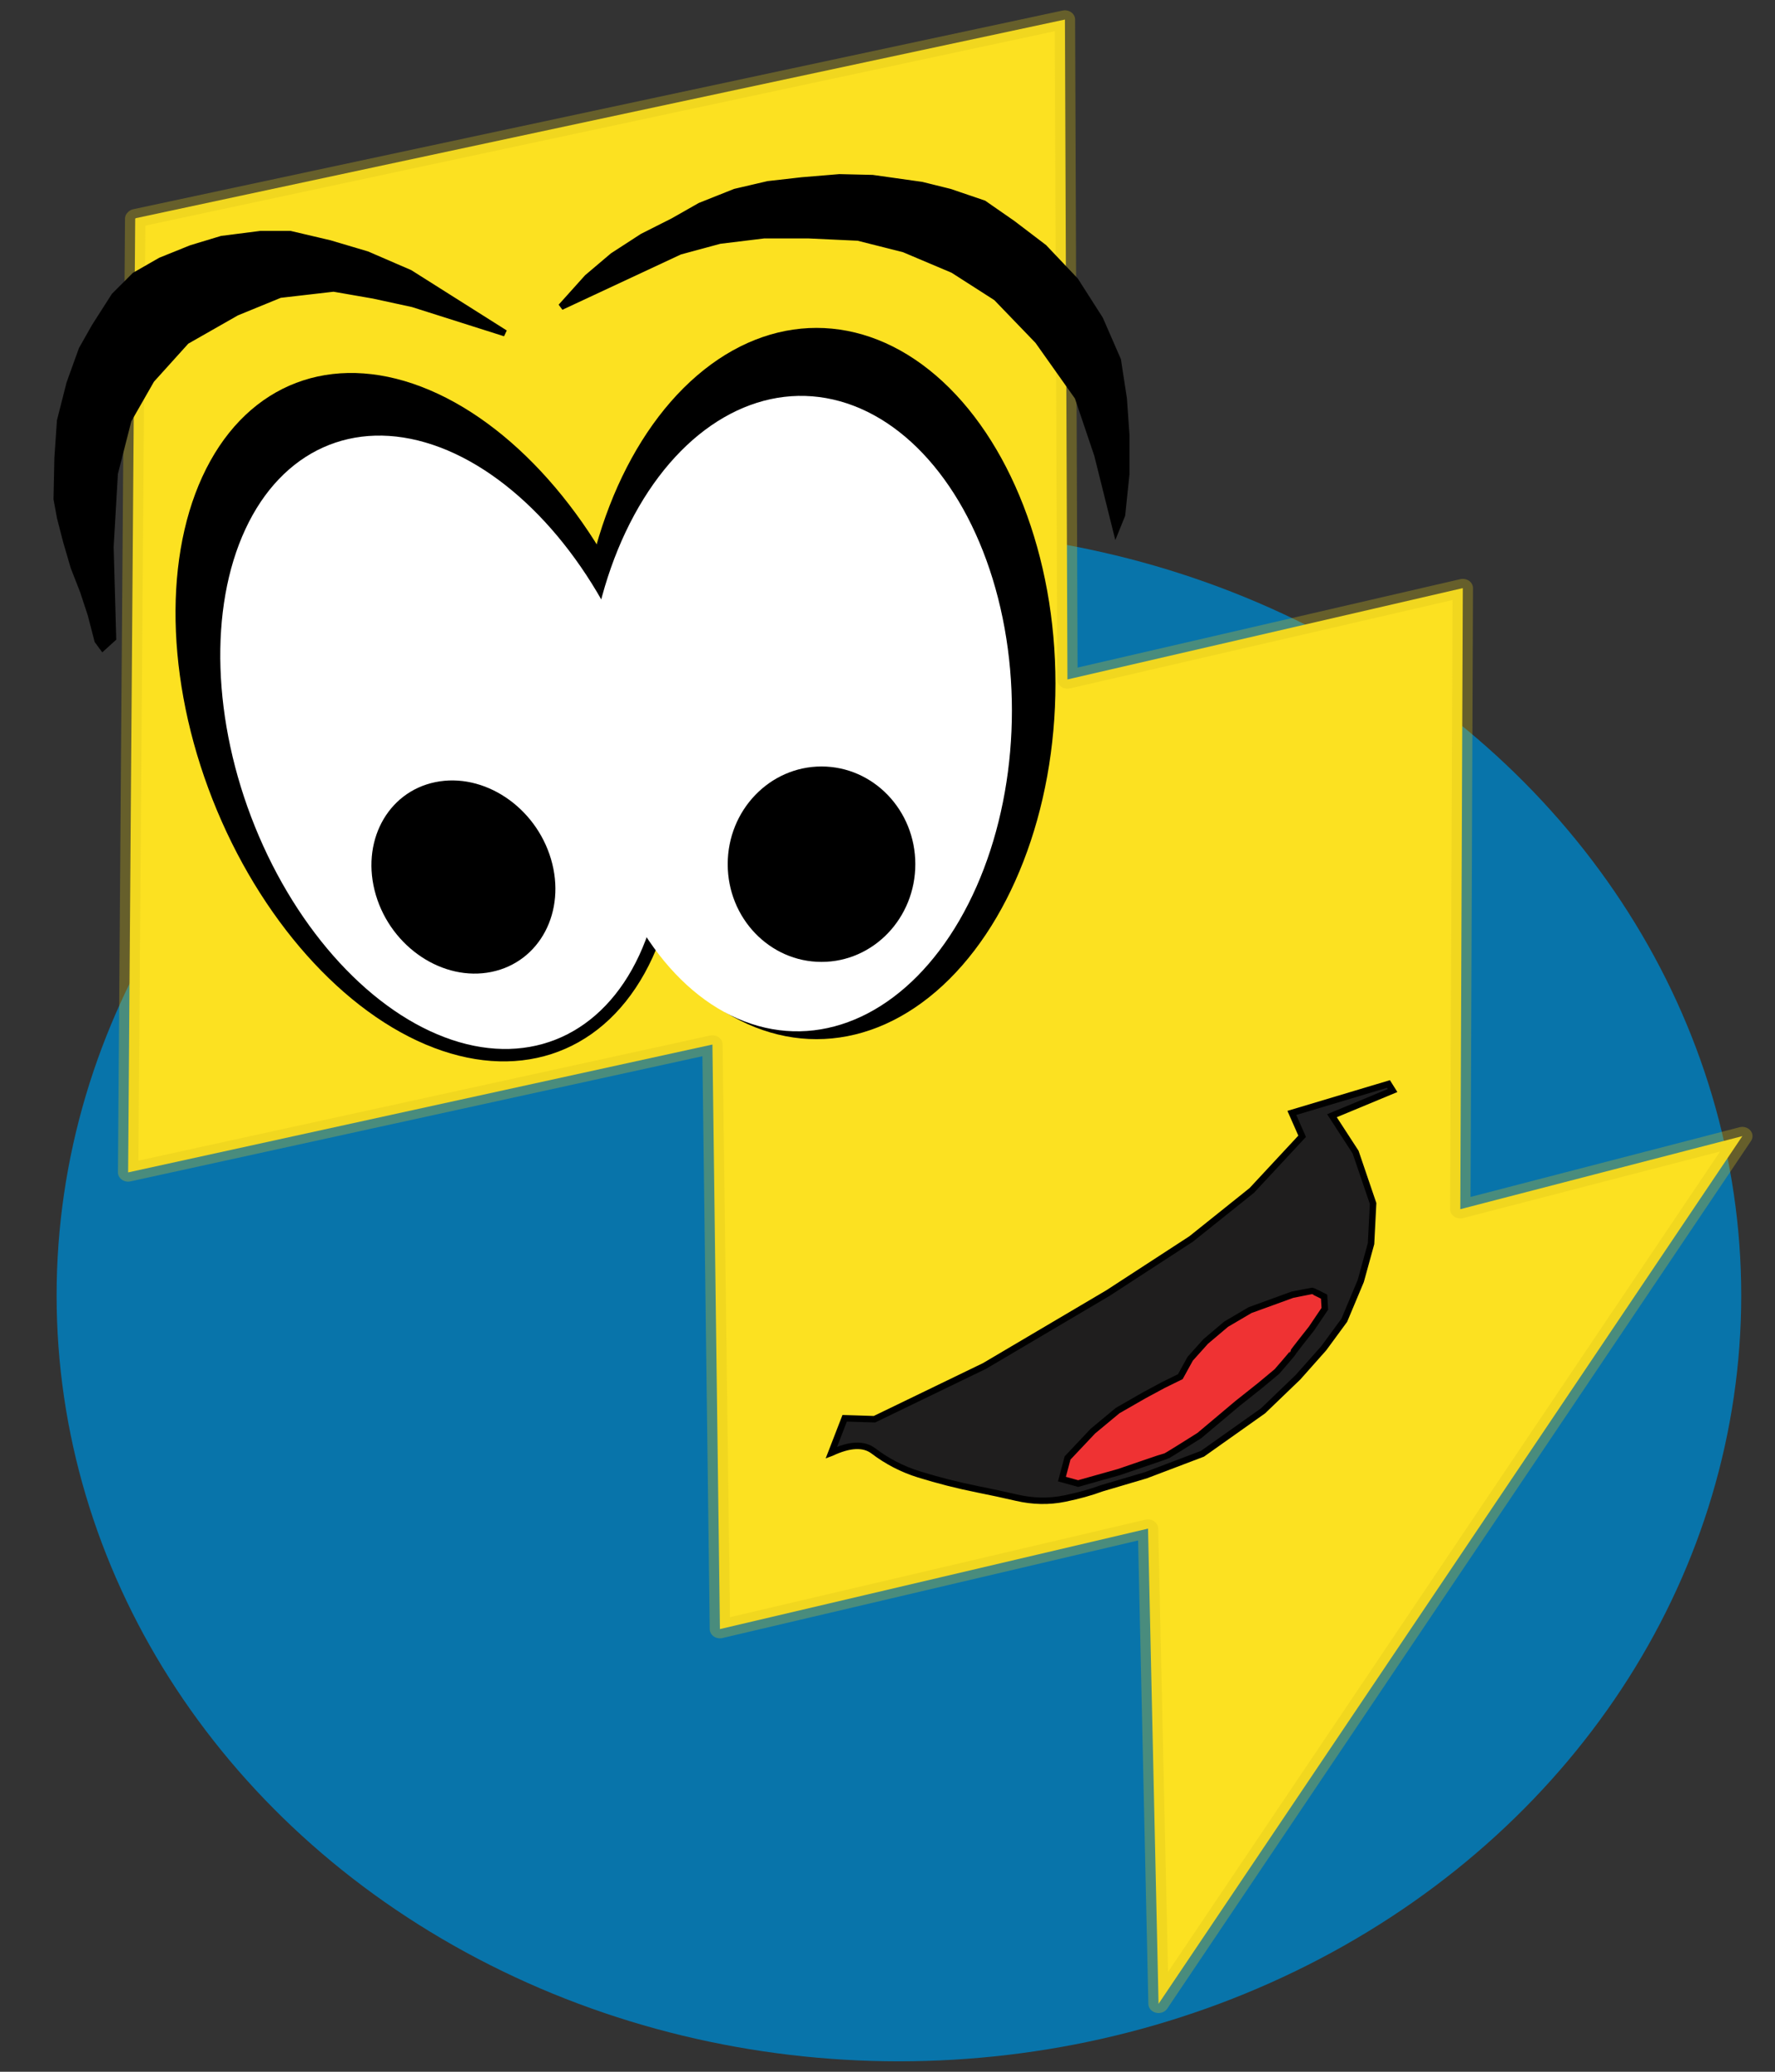 <?xml version="1.0" encoding="UTF-8" standalone="no"?>
<svg
   xmlns:dc="http://purl.org/dc/elements/1.1/"
   xmlns:cc="http://creativecommons.org/ns#"
   xmlns:rdf="http://www.w3.org/1999/02/22-rdf-syntax-ns#"
   xmlns:svg="http://www.w3.org/2000/svg"
   xmlns="http://www.w3.org/2000/svg"
   xmlns:sodipodi="http://sodipodi.sourceforge.net/DTD/sodipodi-0.dtd"
   xmlns:inkscape="http://www.inkscape.org/namespaces/inkscape"
   version="1.1"
   id="Layer_1"
   x="0px"
   y="0px"
   width="120"
   height="140"
   viewBox="0 0 120 140"
   enable-background="new 0 0 249 332"
   sodipodi:docname="smiling_face.svg"
   inkscape:version="1.0.2-2 (e86c870879, 2021-01-15)">
  <rect x="0" y="0" width="120" height="140" fill="#333333" stroke="none"/>
  <defs
     id="defs42" />
  <sodipodi:namedview
     pagecolor="#ffffff"
     bordercolor="#666666"
     borderopacity="1"
     objecttolerance="10"
     gridtolerance="10"
     guidetolerance="10"
     inkscape:pageopacity="0"
     inkscape:pageshadow="2"
     inkscape:window-width="1366"
     inkscape:window-height="715"
     id="namedview40"
     showgrid="false"
     scale-x="1"
     inkscape:zoom="3.1675293"
     inkscape:cx="83.017217"
     inkscape:cy="64.693954"
     inkscape:window-x="-8"
     inkscape:window-y="-8"
     inkscape:window-maximized="1"
     inkscape:current-layer="Layer_1" />
  <ellipse
     style="fill:#0874aa;stroke-width:0.452"
     cx="60.772"
     cy="87.541"
     id="circle4"
     rx="56.945"
     ry="51.753">
    <title
       id="title2">circulo</title>
  </ellipse>
  <polygon
     style="fill:#fce121;stroke:#d8c11c;stroke-width:3px;stroke-linecap:round;stroke-linejoin:round;stroke-dashoffset:27px;stroke-opacity:0.31;paint-order:fill"
     points="11.576,33.051 11.646,32.969 148.514,0.7 148.885,107.894 207.118,93.058 206.748,193.946 248.29,182.077 162.304,323.024 160.754,245.833 97.699,262.154 96.594,167.199 10.534,187.971 "
     id="Cuerpo"
     class="Cuerpo"
     transform="matrix(0.459,0,0,0.416,3.827,1.03)">
    <title
       id="title6">Cuerpo</title>
  </polygon>
  <path
     style="stroke:#000000;stroke-width:0.437"
     d="m 34.143,22.516 -6.442,-4.068 -2.891,-1.25 -2.524,-0.75 -2.661,-0.625 h -2.019 l -2.616,0.334 -2.065,0.625 -2.065,0.833 -1.744,1 -1.377,1.375 -1.331,2.083 -0.872,1.541 -0.826,2.291 -0.643,2.525 -0.173,2.522 -0.058,2.772 0.231,1.249 0.403,1.569 0.519,1.778 0.633,1.621 0.518,1.569 0.461,1.778 0.346,0.471 0.691,-0.628 -0.173,-6.17 0.288,-4.968 0.922,-3.609 1.555,-2.719 2.361,-2.615 3.398,-1.935 2.938,-1.203 3.629,-0.419 2.707,0.471 2.649,0.575 z"
     id="Ceja_Izq"
     class="Ceja_Izq">
    <title
       id="title9">Ceja_Izq</title>
  </path>
  <path
     style="stroke:#000000;stroke-width:0.437"
     d="m 37.93,20.735 1.779,-1.979 1.721,-1.458 2.008,-1.302 2.065,-1.042 1.836,-1.042 2.352,-0.937 2.238,-0.521 2.295,-0.26 2.524,-0.209 2.238,0.052 3.327,0.469 1.894,0.469 2.295,0.781 1.95,1.354 2.123,1.615 2.123,2.24 1.664,2.605 1.205,2.761 0.401,2.605 0.172,2.448 v 2.657 l -0.287,2.761 -0.401,0.99 -1.262,-5.053 -1.32,-3.906 -2.696,-3.803 -2.811,-2.917 -2.926,-1.875 -3.327,-1.406 -3.098,-0.781 -3.328,-0.156 h -3.041 l -2.983,0.364 -2.696,0.729 z"
     id="Ceja_Der"
     class="Ceja_Der">
    <title
       id="title12">Ceja_Der</title>
  </path>
  <ellipse
     cx="55.201"
     cy="46.19"
     rx="16.154"
     ry="24.032"
     id="Ojo_Negro_Der"
     class="Ojo_Negro_Der"
     style="stroke-width:0.437">
    <title
       id="title15">Ojo_Negro_Der</title>
  </ellipse>
  <ellipse
     cx="10.35"
     cy="55.066"
     rx="15.58"
     ry="24.264"
     transform="matrix(0.951,-0.308,0.346,0.938,0,0)"
     id="Ojo_Negro_izq"
     class="Ojo_Negro_izq"
     style="stroke-width:0.437">
    <title
       id="title18">Ojo_Negro_izq</title>
  </ellipse>
  <ellipse
     style="fill:#ffffff;stroke-width:0.444"
     cx="43.266"
     cy="70.048"
     rx="15.365"
     ry="20.77"
     transform="matrix(0.886,-0.464,0.224,0.975,0,0)"
     id="Ojo_Blanco_Der"
     class="Ojo_Blanco_Der">
    <title
       id="title21">Ojo_Blanco_Der</title>
  </ellipse>
  <ellipse
     style="fill:#ffffff;stroke-width:0.437"
     cx="8.911"
     cy="58.062"
     rx="13.883"
     ry="21.492"
     transform="matrix(0.912,-0.411,0.375,0.927,0,0)"
     id="Ojo_Blanco_Izq"
     class="Ojo_Blanco_Izq">
    <title
       id="title24">Ojo_Blanco_Izq</title>
  </ellipse>
  <ellipse
     cx="55.539"
     cy="58.398"
     rx="6.342"
     ry="6.603"
     id="Iris_Derecho"
     class="Iris_Derecho"
     style="stroke-width:0.437">
    <title
       id="title27">Iris_Derecho</title>
  </ellipse>
  <ellipse
     cx="13.255"
     cy="64.577"
     rx="6.041"
     ry="6.686"
     transform="matrix(0.98,-0.201,0.284,0.959,0,0)"
     id="Iris_Izquierdo"
     class="Iris_Izquierdo"
     style="stroke-width:0.438">
    <title
       id="title30">Iris_Izquierdo</title>
  </ellipse>
  <path
     style="fill:#1f1e1e;stroke:#000000;stroke-width:0.437"
     d="m 56.2,98.176 0.904,-2.335 2.016,0.063 7.436,-3.597 8.34,-4.922 5.63,-3.66 4.101,-3.281 3.405,-3.66 -0.695,-1.578 6.533,-1.956 0.278,0.442 -4.1,1.704 1.599,2.461 1.182,3.47 -0.139,2.714 -0.695,2.524 -1.112,2.65 -1.39,1.893 -1.738,1.956 -2.363,2.272 -4.1,2.903 -3.823,1.451 -2.988,0.883 c -0.741,0.274 -1.575,0.505 -2.502,0.694 -1.062,0.217 -2.151,0.196 -3.266,-0.063 -0.822,-0.191 -1.702,-0.38 -2.641,-0.568 -1.339,-0.268 -2.66,-0.604 -3.962,-1.009 -1.109,-0.345 -2.128,-0.871 -3.058,-1.578 q -0.986,-0.749 -2.849,0.126 z"
     id="Fondo_Boca"
     class="Fondo_Boca">
    <title
       id="title33">Fondo_Boca</title>
  </path>
  <path
     style="fill:#ef3233;stroke:#000000;stroke-width:0.437"
     d="m 71.792,99.95 0.381,-1.428 1.715,-1.816 1.668,-1.385 1.81,-1.038 1.287,-0.692 1.144,-0.562 0.667,-1.211 1.048,-1.168 1.382,-1.168 1.62,-0.952 1.43,-0.519 1.429,-0.519 c 0,0 1.286,-0.26 1.334,-0.26 0.048,0 0.81,0.389 0.81,0.389 l 0.048,0.822 -0.905,1.341 c 0,0 -1.239,1.558 -1.239,1.6 0,0.043 -1.096,1.298 -1.096,1.298 l -1.144,0.952 -1.525,1.211 -2.573,2.163 c 0,0 -2.192,1.384 -2.239,1.384 -0.048,0 -3.193,1.082 -3.193,1.082 l -2.763,0.778 z"
     id="Boca"
     class="Boca">
    <title
       id="title36">Boca</title>
  </path>
</svg>
